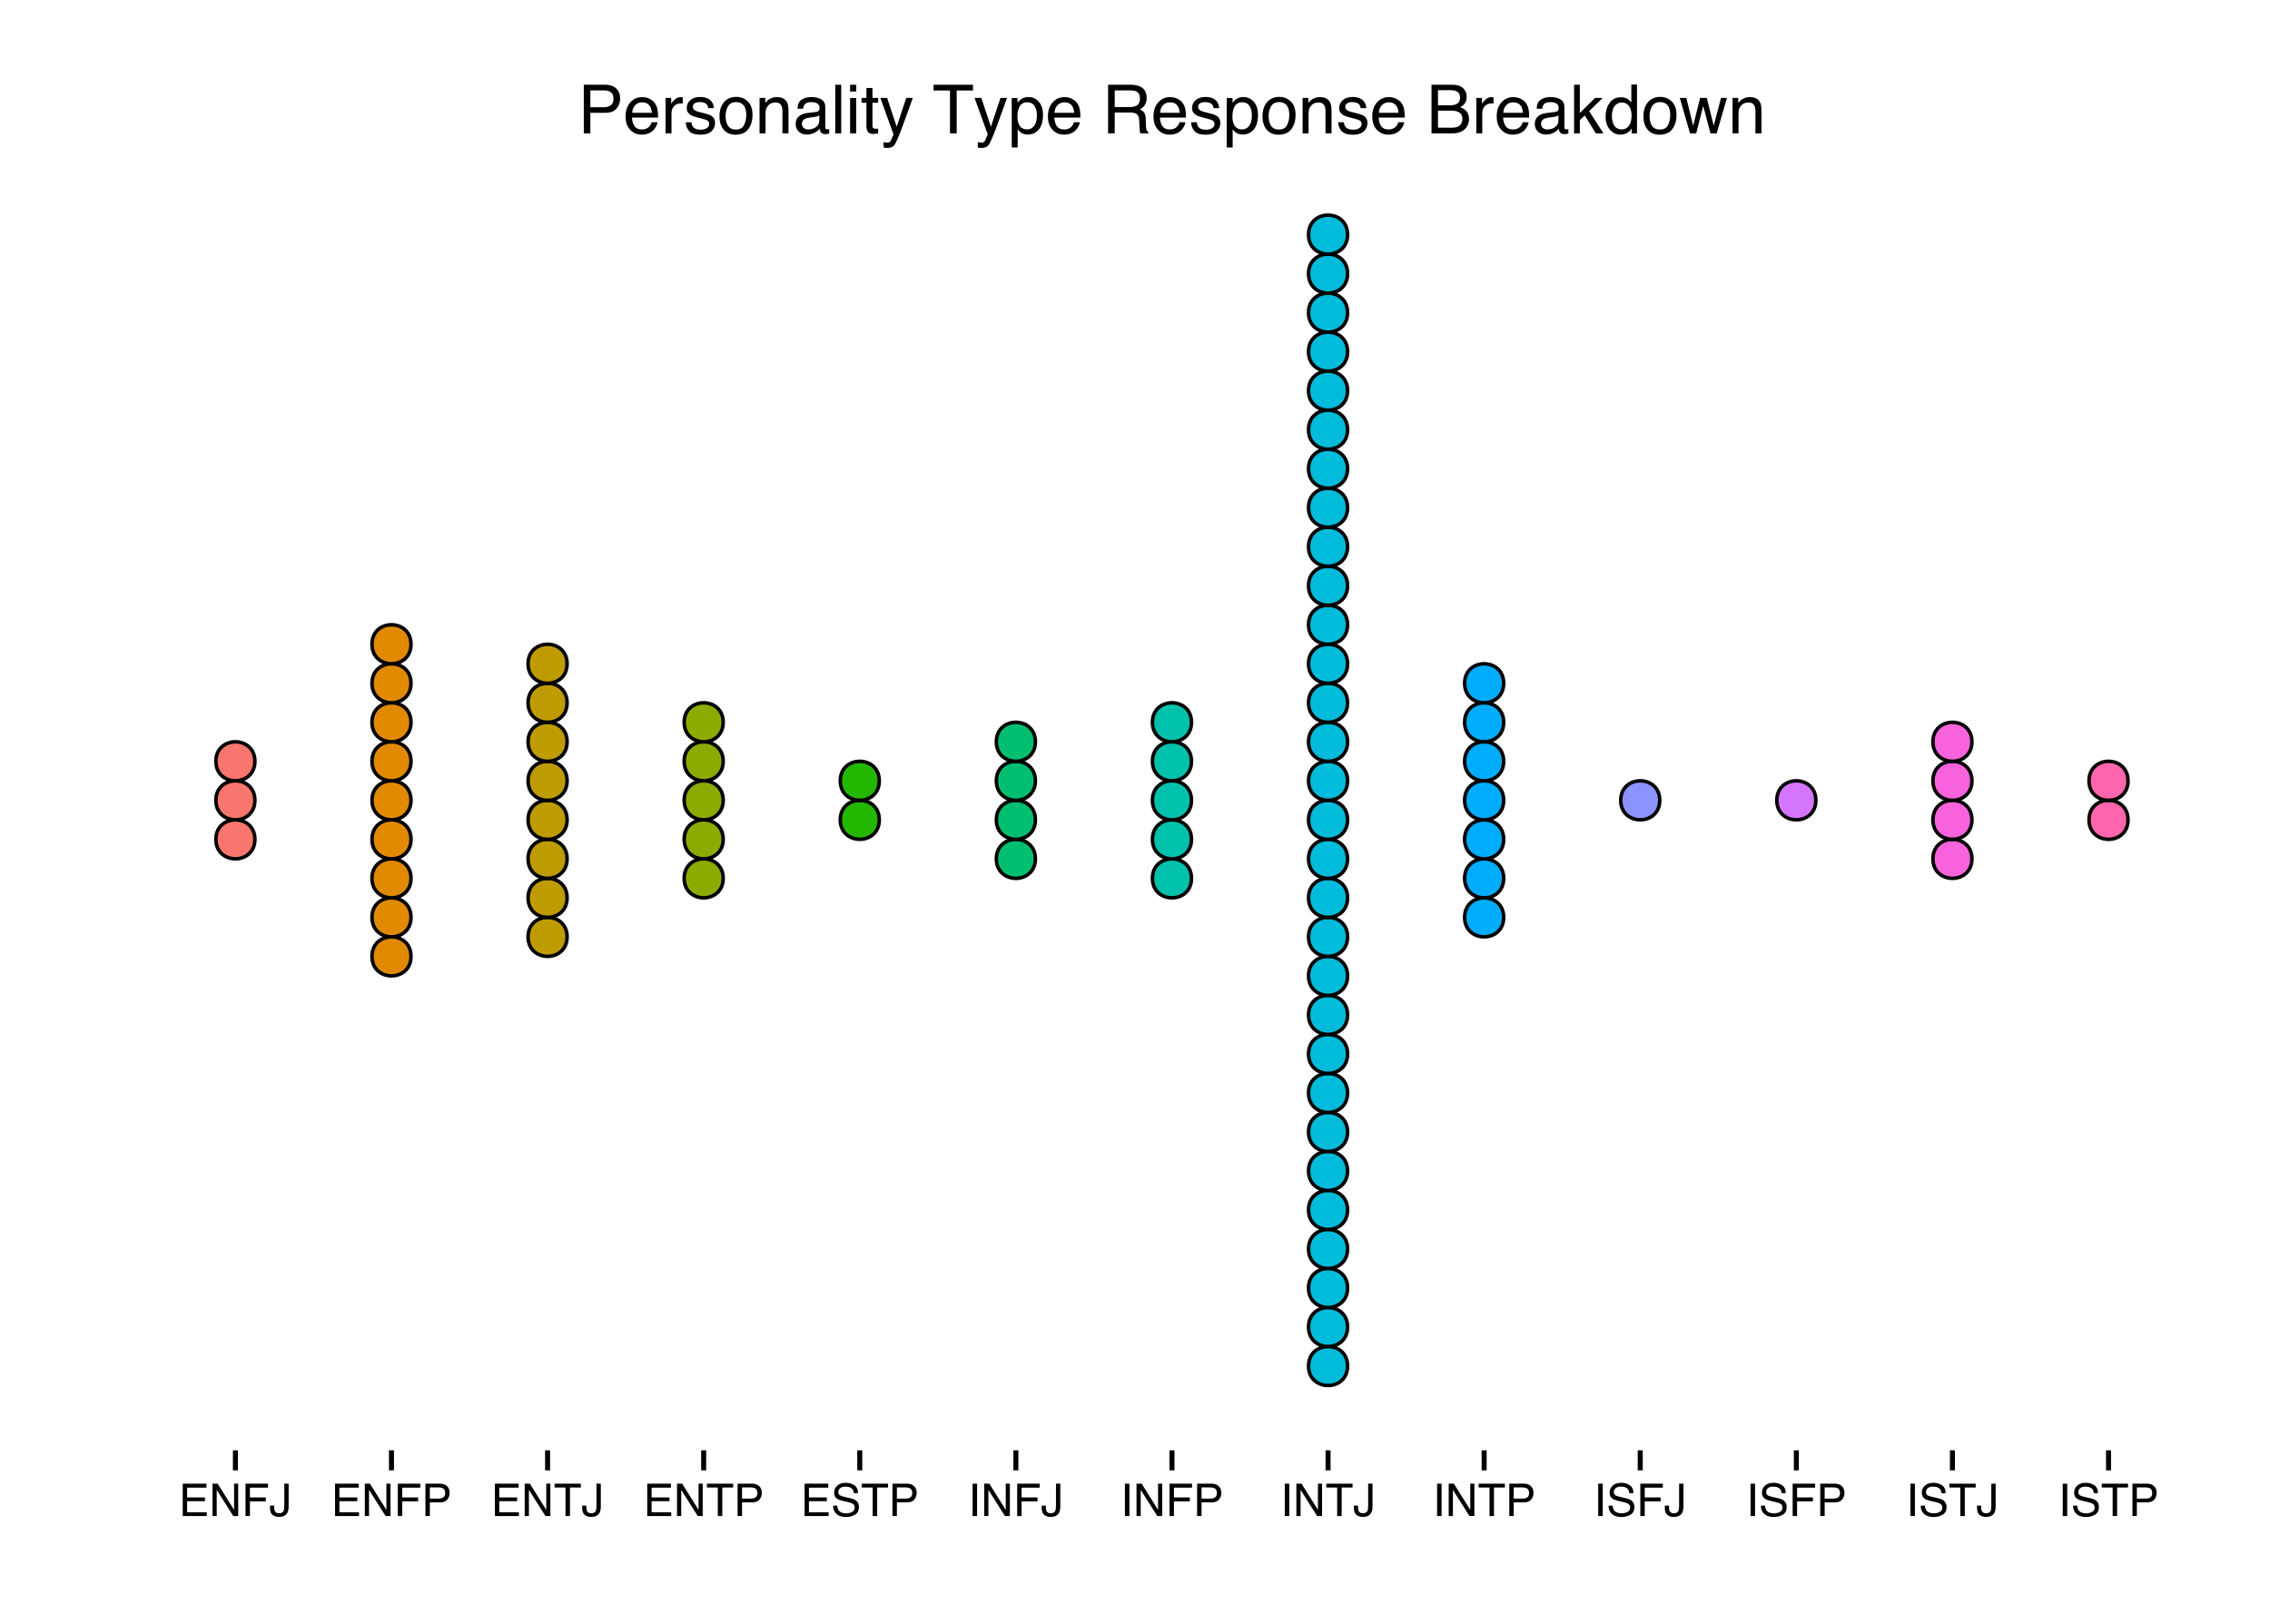 <?xml version="1.0" encoding="UTF-8"?>
<svg xmlns="http://www.w3.org/2000/svg" xmlns:xlink="http://www.w3.org/1999/xlink" width="482pt" height="345pt" viewBox="0 0 482 345" version="1.1">
<defs>
<g>
<symbol overflow="visible" id="glyph0-0">
<path style="stroke:none;" d="M 0.312 0 L 0.312 -6.875 L 5.766 -6.875 L 5.766 0 Z M 4.906 -0.859 L 4.906 -6.016 L 1.172 -6.016 L 1.172 -0.859 Z "/>
</symbol>
<symbol overflow="visible" id="glyph0-1">
<path style="stroke:none;" d="M 0.812 -6.875 L 5.844 -6.875 L 5.844 -6.031 L 1.734 -6.031 L 1.734 -3.953 L 5.531 -3.953 L 5.531 -3.156 L 1.734 -3.156 L 1.734 -0.812 L 5.906 -0.812 L 5.906 0 L 0.812 0 Z M 3.359 -6.875 Z "/>
</symbol>
<symbol overflow="visible" id="glyph0-2">
<path style="stroke:none;" d="M 0.734 -6.875 L 1.828 -6.875 L 5.312 -1.312 L 5.312 -6.875 L 6.188 -6.875 L 6.188 0 L 5.141 0 L 1.625 -5.562 L 1.625 0 L 0.734 0 Z M 3.406 -6.875 Z "/>
</symbol>
<symbol overflow="visible" id="glyph0-3">
<path style="stroke:none;" d="M 0.812 -6.875 L 5.594 -6.875 L 5.594 -6.031 L 1.75 -6.031 L 1.75 -3.953 L 5.125 -3.953 L 5.125 -3.125 L 1.75 -3.125 L 1.75 0 L 0.812 0 Z "/>
</symbol>
<symbol overflow="visible" id="glyph0-4">
<path style="stroke:none;" d="M 4.109 -2.047 C 4.109 -1.473 4.02 -1.023 3.844 -0.703 C 3.531 -0.109 2.926 0.188 2.031 0.188 C 1.52 0.188 1.078 0.047 0.703 -0.234 C 0.336 -0.516 0.156 -1.016 0.156 -1.734 L 0.156 -2.219 L 1.047 -2.219 L 1.047 -1.734 C 1.047 -1.359 1.129 -1.07 1.297 -0.875 C 1.461 -0.688 1.723 -0.594 2.078 -0.594 C 2.566 -0.594 2.891 -0.766 3.047 -1.109 C 3.141 -1.316 3.188 -1.711 3.188 -2.297 L 3.188 -6.875 L 4.109 -6.875 Z "/>
</symbol>
<symbol overflow="visible" id="glyph0-5">
<path style="stroke:none;" d="M 0.812 -6.875 L 3.922 -6.875 C 4.523 -6.875 5.016 -6.703 5.391 -6.359 C 5.766 -6.016 5.953 -5.531 5.953 -4.906 C 5.953 -4.375 5.785 -3.906 5.453 -3.5 C 5.117 -3.102 4.609 -2.906 3.922 -2.906 L 1.75 -2.906 L 1.75 0 L 0.812 0 Z M 5.016 -4.906 C 5.016 -5.406 4.828 -5.75 4.453 -5.938 C 4.242 -6.031 3.961 -6.078 3.609 -6.078 L 1.75 -6.078 L 1.75 -3.703 L 3.609 -3.703 C 4.023 -3.703 4.363 -3.789 4.625 -3.969 C 4.883 -4.145 5.016 -4.457 5.016 -4.906 Z "/>
</symbol>
<symbol overflow="visible" id="glyph0-6">
<path style="stroke:none;" d="M 5.734 -6.875 L 5.734 -6.062 L 3.422 -6.062 L 3.422 0 L 2.469 0 L 2.469 -6.062 L 0.156 -6.062 L 0.156 -6.875 Z "/>
</symbol>
<symbol overflow="visible" id="glyph0-7">
<path style="stroke:none;" d="M 1.344 -2.219 C 1.363 -1.832 1.453 -1.516 1.609 -1.266 C 1.922 -0.805 2.469 -0.578 3.25 -0.578 C 3.602 -0.578 3.922 -0.629 4.203 -0.734 C 4.766 -0.93 5.047 -1.281 5.047 -1.781 C 5.047 -2.156 4.926 -2.422 4.688 -2.578 C 4.445 -2.734 4.078 -2.867 3.578 -2.984 L 2.641 -3.188 C 2.035 -3.332 1.602 -3.488 1.344 -3.656 C 0.906 -3.938 0.688 -4.363 0.688 -4.938 C 0.688 -5.551 0.898 -6.055 1.328 -6.453 C 1.766 -6.859 2.375 -7.062 3.156 -7.062 C 3.875 -7.062 4.484 -6.883 4.984 -6.531 C 5.492 -6.188 5.75 -5.629 5.75 -4.859 L 4.875 -4.859 C 4.82 -5.234 4.723 -5.516 4.578 -5.703 C 4.285 -6.066 3.801 -6.25 3.125 -6.25 C 2.57 -6.25 2.176 -6.133 1.938 -5.906 C 1.695 -5.676 1.578 -5.406 1.578 -5.094 C 1.578 -4.758 1.719 -4.516 2 -4.359 C 2.188 -4.254 2.602 -4.129 3.25 -3.984 L 4.219 -3.766 C 4.676 -3.66 5.035 -3.516 5.297 -3.328 C 5.734 -3.004 5.953 -2.535 5.953 -1.922 C 5.953 -1.16 5.672 -0.613 5.109 -0.281 C 4.555 0.039 3.914 0.203 3.188 0.203 C 2.332 0.203 1.66 -0.016 1.172 -0.453 C 0.691 -0.891 0.457 -1.477 0.469 -2.219 Z M 3.219 -7.062 Z "/>
</symbol>
<symbol overflow="visible" id="glyph0-8">
<path style="stroke:none;" d="M 0.938 -6.875 L 1.891 -6.875 L 1.891 0 L 0.938 0 Z "/>
</symbol>
<symbol overflow="visible" id="glyph1-0">
<path style="stroke:none;" d="M 0.469 0 L 0.469 -10.328 L 8.672 -10.328 L 8.672 0 Z M 7.375 -1.297 L 7.375 -9.047 L 1.766 -9.047 L 1.766 -1.297 Z "/>
</symbol>
<symbol overflow="visible" id="glyph1-1">
<path style="stroke:none;" d="M 1.234 -10.328 L 5.875 -10.328 C 6.801 -10.328 7.547 -10.066 8.109 -9.547 C 8.672 -9.035 8.953 -8.312 8.953 -7.375 C 8.953 -6.562 8.695 -5.859 8.188 -5.266 C 7.688 -4.672 6.914 -4.375 5.875 -4.375 L 2.625 -4.375 L 2.625 0 L 1.234 0 Z M 7.531 -7.359 C 7.531 -8.117 7.25 -8.633 6.688 -8.906 C 6.375 -9.051 5.953 -9.125 5.422 -9.125 L 2.625 -9.125 L 2.625 -5.547 L 5.422 -5.547 C 6.047 -5.547 6.551 -5.68 6.938 -5.953 C 7.332 -6.223 7.531 -6.691 7.531 -7.359 Z "/>
</symbol>
<symbol overflow="visible" id="glyph1-2">
<path style="stroke:none;" d="M 4.062 -7.703 C 4.602 -7.703 5.125 -7.578 5.625 -7.328 C 6.125 -7.078 6.504 -6.754 6.766 -6.359 C 7.016 -5.973 7.188 -5.523 7.281 -5.016 C 7.352 -4.672 7.391 -4.117 7.391 -3.359 L 1.859 -3.359 C 1.891 -2.598 2.07 -1.984 2.406 -1.516 C 2.738 -1.055 3.258 -0.828 3.969 -0.828 C 4.633 -0.828 5.164 -1.047 5.562 -1.484 C 5.781 -1.734 5.938 -2.023 6.031 -2.359 L 7.281 -2.359 C 7.25 -2.086 7.141 -1.781 6.953 -1.438 C 6.766 -1.094 6.555 -0.816 6.328 -0.609 C 5.941 -0.234 5.469 0.02 4.906 0.156 C 4.602 0.227 4.258 0.266 3.875 0.266 C 2.938 0.266 2.141 -0.07 1.484 -0.75 C 0.828 -1.438 0.5 -2.395 0.5 -3.625 C 0.5 -4.832 0.828 -5.812 1.484 -6.562 C 2.141 -7.32 3 -7.703 4.062 -7.703 Z M 6.078 -4.375 C 6.023 -4.914 5.906 -5.352 5.719 -5.688 C 5.375 -6.289 4.797 -6.594 3.984 -6.594 C 3.398 -6.594 2.91 -6.383 2.516 -5.969 C 2.129 -5.551 1.926 -5.02 1.906 -4.375 Z M 3.953 -7.719 Z "/>
</symbol>
<symbol overflow="visible" id="glyph1-3">
<path style="stroke:none;" d="M 0.969 -7.531 L 2.172 -7.531 L 2.172 -6.234 C 2.266 -6.484 2.504 -6.789 2.891 -7.156 C 3.273 -7.52 3.719 -7.703 4.219 -7.703 C 4.238 -7.703 4.273 -7.695 4.328 -7.688 C 4.391 -7.688 4.488 -7.68 4.625 -7.672 L 4.625 -6.328 C 4.551 -6.348 4.484 -6.359 4.422 -6.359 C 4.359 -6.359 4.289 -6.359 4.219 -6.359 C 3.57 -6.359 3.078 -6.156 2.734 -5.75 C 2.398 -5.344 2.234 -4.867 2.234 -4.328 L 2.234 0 L 0.969 0 Z "/>
</symbol>
<symbol overflow="visible" id="glyph1-4">
<path style="stroke:none;" d="M 1.688 -2.359 C 1.719 -1.941 1.82 -1.617 2 -1.391 C 2.312 -0.984 2.863 -0.781 3.656 -0.781 C 4.125 -0.781 4.535 -0.879 4.891 -1.078 C 5.254 -1.285 5.438 -1.602 5.438 -2.031 C 5.438 -2.352 5.289 -2.598 5 -2.766 C 4.82 -2.867 4.461 -2.988 3.922 -3.125 L 2.906 -3.391 C 2.27 -3.547 1.797 -3.723 1.484 -3.922 C 0.941 -4.266 0.672 -4.738 0.672 -5.344 C 0.672 -6.051 0.926 -6.625 1.438 -7.062 C 1.957 -7.508 2.648 -7.734 3.516 -7.734 C 4.648 -7.734 5.469 -7.398 5.969 -6.734 C 6.281 -6.305 6.43 -5.848 6.422 -5.359 L 5.234 -5.359 C 5.211 -5.648 5.113 -5.91 4.938 -6.141 C 4.645 -6.473 4.141 -6.641 3.422 -6.641 C 2.941 -6.641 2.578 -6.547 2.328 -6.359 C 2.086 -6.18 1.969 -5.945 1.969 -5.656 C 1.969 -5.32 2.129 -5.055 2.453 -4.859 C 2.641 -4.742 2.914 -4.641 3.281 -4.547 L 4.109 -4.344 C 5.023 -4.125 5.633 -3.91 5.938 -3.703 C 6.438 -3.379 6.688 -2.875 6.688 -2.188 C 6.688 -1.508 6.43 -0.926 5.922 -0.438 C 5.41 0.039 4.633 0.281 3.594 0.281 C 2.469 0.281 1.672 0.031 1.203 -0.469 C 0.742 -0.977 0.5 -1.609 0.469 -2.359 Z M 3.547 -7.719 Z "/>
</symbol>
<symbol overflow="visible" id="glyph1-5">
<path style="stroke:none;" d="M 3.922 -0.812 C 4.754 -0.812 5.328 -1.129 5.641 -1.766 C 5.953 -2.398 6.109 -3.109 6.109 -3.891 C 6.109 -4.586 6 -5.16 5.781 -5.609 C 5.414 -6.297 4.801 -6.641 3.938 -6.641 C 3.156 -6.641 2.586 -6.344 2.234 -5.75 C 1.891 -5.164 1.719 -4.457 1.719 -3.625 C 1.719 -2.82 1.891 -2.148 2.234 -1.609 C 2.586 -1.078 3.148 -0.812 3.922 -0.812 Z M 3.969 -7.75 C 4.938 -7.75 5.754 -7.426 6.422 -6.781 C 7.098 -6.133 7.438 -5.18 7.438 -3.922 C 7.438 -2.711 7.141 -1.707 6.547 -0.906 C 5.953 -0.113 5.035 0.281 3.797 0.281 C 2.766 0.281 1.941 -0.066 1.328 -0.766 C 0.723 -1.473 0.422 -2.422 0.422 -3.609 C 0.422 -4.867 0.738 -5.875 1.375 -6.625 C 2.02 -7.375 2.883 -7.75 3.969 -7.75 Z M 3.922 -7.719 Z "/>
</symbol>
<symbol overflow="visible" id="glyph1-6">
<path style="stroke:none;" d="M 0.922 -7.531 L 2.125 -7.531 L 2.125 -6.469 C 2.488 -6.906 2.867 -7.219 3.266 -7.406 C 3.66 -7.602 4.102 -7.703 4.594 -7.703 C 5.664 -7.703 6.391 -7.328 6.766 -6.578 C 6.961 -6.172 7.062 -5.586 7.062 -4.828 L 7.062 0 L 5.781 0 L 5.781 -4.75 C 5.781 -5.207 5.711 -5.578 5.578 -5.859 C 5.348 -6.328 4.941 -6.562 4.359 -6.562 C 4.055 -6.562 3.805 -6.531 3.609 -6.469 C 3.266 -6.363 2.961 -6.16 2.703 -5.859 C 2.492 -5.609 2.352 -5.348 2.281 -5.078 C 2.219 -4.816 2.188 -4.441 2.188 -3.953 L 2.188 0 L 0.922 0 Z M 3.906 -7.719 Z "/>
</symbol>
<symbol overflow="visible" id="glyph1-7">
<path style="stroke:none;" d="M 1.906 -2 C 1.906 -1.633 2.035 -1.348 2.297 -1.141 C 2.566 -0.93 2.883 -0.828 3.25 -0.828 C 3.695 -0.828 4.129 -0.926 4.547 -1.125 C 5.242 -1.469 5.594 -2.031 5.594 -2.812 L 5.594 -3.828 C 5.438 -3.734 5.238 -3.648 5 -3.578 C 4.758 -3.516 4.52 -3.473 4.281 -3.453 L 3.516 -3.344 C 3.055 -3.281 2.711 -3.188 2.484 -3.062 C 2.098 -2.844 1.906 -2.488 1.906 -2 Z M 4.969 -4.562 C 5.258 -4.602 5.453 -4.727 5.547 -4.938 C 5.609 -5.039 5.641 -5.203 5.641 -5.422 C 5.641 -5.848 5.484 -6.156 5.172 -6.344 C 4.867 -6.539 4.43 -6.641 3.859 -6.641 C 3.191 -6.641 2.723 -6.461 2.453 -6.109 C 2.297 -5.91 2.191 -5.617 2.141 -5.234 L 0.969 -5.234 C 0.988 -6.16 1.285 -6.805 1.859 -7.172 C 2.441 -7.535 3.117 -7.719 3.891 -7.719 C 4.773 -7.719 5.492 -7.547 6.047 -7.203 C 6.586 -6.867 6.859 -6.348 6.859 -5.641 L 6.859 -1.297 C 6.859 -1.16 6.883 -1.051 6.938 -0.969 C 7 -0.895 7.113 -0.859 7.281 -0.859 C 7.344 -0.859 7.406 -0.859 7.469 -0.859 C 7.539 -0.867 7.617 -0.883 7.703 -0.906 L 7.703 0.031 C 7.504 0.094 7.352 0.129 7.25 0.141 C 7.145 0.148 7.004 0.156 6.828 0.156 C 6.391 0.156 6.07 0.004 5.875 -0.297 C 5.77 -0.461 5.695 -0.695 5.656 -1 C 5.406 -0.664 5.035 -0.375 4.547 -0.125 C 4.066 0.125 3.535 0.25 2.953 0.25 C 2.254 0.25 1.68 0.039 1.234 -0.375 C 0.797 -0.801 0.578 -1.336 0.578 -1.984 C 0.578 -2.68 0.797 -3.219 1.234 -3.594 C 1.672 -3.977 2.242 -4.219 2.953 -4.312 Z M 3.922 -7.719 Z "/>
</symbol>
<symbol overflow="visible" id="glyph1-8">
<path style="stroke:none;" d="M 0.969 -10.328 L 2.234 -10.328 L 2.234 0 L 0.969 0 Z "/>
</symbol>
<symbol overflow="visible" id="glyph1-9">
<path style="stroke:none;" d="M 0.922 -7.5 L 2.219 -7.5 L 2.219 0 L 0.922 0 Z M 0.922 -10.328 L 2.219 -10.328 L 2.219 -8.891 L 0.922 -8.891 Z "/>
</symbol>
<symbol overflow="visible" id="glyph1-10">
<path style="stroke:none;" d="M 1.188 -9.641 L 2.469 -9.641 L 2.469 -7.531 L 3.672 -7.531 L 3.672 -6.5 L 2.469 -6.5 L 2.469 -1.578 C 2.469 -1.316 2.555 -1.145 2.734 -1.062 C 2.828 -1.008 2.988 -0.984 3.219 -0.984 C 3.281 -0.984 3.348 -0.984 3.422 -0.984 C 3.492 -0.984 3.578 -0.988 3.672 -1 L 3.672 0 C 3.523 0.039 3.367 0.07 3.203 0.094 C 3.047 0.113 2.879 0.125 2.703 0.125 C 2.109 0.125 1.707 -0.023 1.5 -0.328 C 1.289 -0.629 1.188 -1.023 1.188 -1.516 L 1.188 -6.5 L 0.156 -6.5 L 0.156 -7.531 L 1.188 -7.531 Z "/>
</symbol>
<symbol overflow="visible" id="glyph1-11">
<path style="stroke:none;" d="M 5.641 -7.531 L 7.031 -7.531 C 6.852 -7.051 6.457 -5.953 5.844 -4.234 C 5.383 -2.93 5 -1.875 4.688 -1.062 C 3.957 0.863 3.441 2.035 3.141 2.453 C 2.836 2.879 2.32 3.094 1.594 3.094 C 1.414 3.094 1.281 3.082 1.188 3.062 C 1.094 3.051 0.973 3.023 0.828 2.984 L 0.828 1.844 C 1.047 1.895 1.203 1.926 1.297 1.938 C 1.398 1.957 1.488 1.969 1.562 1.969 C 1.801 1.969 1.973 1.926 2.078 1.844 C 2.191 1.77 2.285 1.676 2.359 1.562 C 2.391 1.531 2.473 1.336 2.609 0.984 C 2.754 0.641 2.863 0.383 2.938 0.219 L 0.141 -7.531 L 1.578 -7.531 L 3.609 -1.406 Z M 3.594 -7.719 Z "/>
</symbol>
<symbol overflow="visible" id="glyph1-12">
<path style="stroke:none;" d=""/>
</symbol>
<symbol overflow="visible" id="glyph1-13">
<path style="stroke:none;" d="M 8.609 -10.328 L 8.609 -9.109 L 5.141 -9.109 L 5.141 0 L 3.719 0 L 3.719 -9.109 L 0.234 -9.109 L 0.234 -10.328 Z "/>
</symbol>
<symbol overflow="visible" id="glyph1-14">
<path style="stroke:none;" d="M 4.109 -0.844 C 4.703 -0.844 5.191 -1.086 5.578 -1.578 C 5.973 -2.078 6.172 -2.82 6.172 -3.812 C 6.172 -4.414 6.082 -4.93 5.906 -5.359 C 5.582 -6.191 4.984 -6.609 4.109 -6.609 C 3.234 -6.609 2.633 -6.172 2.312 -5.297 C 2.133 -4.828 2.047 -4.227 2.047 -3.5 C 2.047 -2.914 2.133 -2.422 2.312 -2.016 C 2.633 -1.234 3.234 -0.844 4.109 -0.844 Z M 0.828 -7.5 L 2.062 -7.5 L 2.062 -6.5 C 2.312 -6.844 2.586 -7.109 2.891 -7.297 C 3.316 -7.578 3.816 -7.719 4.391 -7.719 C 5.242 -7.719 5.969 -7.391 6.562 -6.734 C 7.164 -6.078 7.469 -5.145 7.469 -3.938 C 7.469 -2.289 7.035 -1.117 6.172 -0.422 C 5.629 0.023 5 0.25 4.281 0.25 C 3.707 0.25 3.227 0.125 2.844 -0.125 C 2.625 -0.258 2.375 -0.5 2.094 -0.844 L 2.094 3 L 0.828 3 Z "/>
</symbol>
<symbol overflow="visible" id="glyph1-15">
<path style="stroke:none;" d="M 5.906 -5.594 C 6.562 -5.594 7.078 -5.723 7.453 -5.984 C 7.836 -6.254 8.031 -6.734 8.031 -7.422 C 8.031 -8.148 7.766 -8.648 7.234 -8.922 C 6.941 -9.055 6.555 -9.125 6.078 -9.125 L 2.672 -9.125 L 2.672 -5.594 Z M 1.266 -10.328 L 6.047 -10.328 C 6.836 -10.328 7.488 -10.211 8 -9.984 C 8.969 -9.547 9.453 -8.734 9.453 -7.547 C 9.453 -6.93 9.32 -6.426 9.062 -6.031 C 8.812 -5.633 8.457 -5.316 8 -5.078 C 8.406 -4.91 8.707 -4.691 8.906 -4.422 C 9.113 -4.16 9.227 -3.727 9.25 -3.125 L 9.297 -1.75 C 9.316 -1.352 9.348 -1.055 9.391 -0.859 C 9.484 -0.535 9.633 -0.328 9.844 -0.234 L 9.844 0 L 8.125 0 C 8.082 -0.094 8.047 -0.207 8.016 -0.344 C 7.992 -0.488 7.973 -0.758 7.953 -1.156 L 7.859 -2.891 C 7.828 -3.555 7.578 -4.004 7.109 -4.234 C 6.836 -4.367 6.422 -4.438 5.859 -4.438 L 2.672 -4.438 L 2.672 0 L 1.266 0 Z "/>
</symbol>
<symbol overflow="visible" id="glyph1-16">
<path style="stroke:none;" d="M 4.984 -5.969 C 5.566 -5.969 6.023 -6.051 6.359 -6.219 C 6.867 -6.469 7.125 -6.93 7.125 -7.609 C 7.125 -8.273 6.852 -8.727 6.312 -8.969 C 6 -9.102 5.539 -9.172 4.938 -9.172 L 2.438 -9.172 L 2.438 -5.969 Z M 5.453 -1.203 C 6.305 -1.203 6.914 -1.445 7.281 -1.938 C 7.508 -2.25 7.625 -2.629 7.625 -3.078 C 7.625 -3.828 7.289 -4.336 6.625 -4.609 C 6.27 -4.754 5.801 -4.828 5.219 -4.828 L 2.438 -4.828 L 2.438 -1.203 Z M 1.062 -10.328 L 5.5 -10.328 C 6.707 -10.328 7.566 -9.969 8.078 -9.25 C 8.379 -8.82 8.531 -8.328 8.531 -7.766 C 8.531 -7.117 8.348 -6.586 7.984 -6.172 C 7.785 -5.953 7.504 -5.75 7.141 -5.562 C 7.672 -5.363 8.066 -5.133 8.328 -4.875 C 8.797 -4.426 9.031 -3.805 9.031 -3.016 C 9.031 -2.348 8.82 -1.742 8.406 -1.203 C 7.781 -0.398 6.789 0 5.438 0 L 1.062 0 Z "/>
</symbol>
<symbol overflow="visible" id="glyph1-17">
<path style="stroke:none;" d="M 0.906 -10.328 L 2.125 -10.328 L 2.125 -4.328 L 5.359 -7.531 L 6.984 -7.531 L 4.094 -4.719 L 7.141 0 L 5.531 0 L 3.172 -3.797 L 2.125 -2.828 L 2.125 0 L 0.906 0 Z "/>
</symbol>
<symbol overflow="visible" id="glyph1-18">
<path style="stroke:none;" d="M 1.734 -3.672 C 1.734 -2.867 1.898 -2.195 2.234 -1.656 C 2.578 -1.113 3.129 -0.844 3.891 -0.844 C 4.473 -0.844 4.953 -1.094 5.328 -1.594 C 5.711 -2.094 5.906 -2.816 5.906 -3.766 C 5.906 -4.711 5.707 -5.414 5.312 -5.875 C 4.926 -6.332 4.445 -6.562 3.875 -6.562 C 3.238 -6.562 2.723 -6.316 2.328 -5.828 C 1.93 -5.336 1.734 -4.617 1.734 -3.672 Z M 3.641 -7.672 C 4.211 -7.672 4.691 -7.547 5.078 -7.297 C 5.305 -7.16 5.566 -6.914 5.859 -6.562 L 5.859 -10.375 L 7.062 -10.375 L 7.062 0 L 5.938 0 L 5.938 -1.047 C 5.633 -0.586 5.281 -0.254 4.875 -0.047 C 4.477 0.16 4.02 0.266 3.5 0.266 C 2.656 0.266 1.926 -0.082 1.312 -0.781 C 0.695 -1.488 0.391 -2.43 0.391 -3.609 C 0.391 -4.703 0.672 -5.648 1.234 -6.453 C 1.797 -7.266 2.598 -7.672 3.641 -7.672 Z "/>
</symbol>
<symbol overflow="visible" id="glyph1-19">
<path style="stroke:none;" d="M 1.516 -7.531 L 2.969 -1.594 L 4.438 -7.531 L 5.859 -7.531 L 7.328 -1.625 L 8.875 -7.531 L 10.141 -7.531 L 7.953 0 L 6.641 0 L 5.094 -5.828 L 3.609 0 L 2.297 0 L 0.125 -7.531 Z "/>
</symbol>
</g>
</defs>
<g id="surface6">
<rect x="0" y="0" width="482" height="345" style="fill:rgb(100%,100%,100%);fill-opacity:1;stroke:none;"/>
<path style="fill-rule:nonzero;fill:rgb(97.255%,46.275%,42.745%);fill-opacity:1;stroke-width:0.75;stroke-linecap:round;stroke-linejoin:round;stroke:rgb(0%,0%,0%);stroke-opacity:1;stroke-miterlimit:10;" d="M 54.125 178.266 C 54.125 183.789 45.84 183.789 45.84 178.266 C 45.84 172.742 54.125 172.742 54.125 178.266 "/>
<path style="fill-rule:nonzero;fill:rgb(97.255%,46.275%,42.745%);fill-opacity:1;stroke-width:0.75;stroke-linecap:round;stroke-linejoin:round;stroke:rgb(0%,0%,0%);stroke-opacity:1;stroke-miterlimit:10;" d="M 54.125 169.98 C 54.125 175.504 45.84 175.504 45.84 169.98 C 45.84 164.453 54.125 164.453 54.125 169.98 "/>
<path style="fill-rule:nonzero;fill:rgb(97.255%,46.275%,42.745%);fill-opacity:1;stroke-width:0.75;stroke-linecap:round;stroke-linejoin:round;stroke:rgb(0%,0%,0%);stroke-opacity:1;stroke-miterlimit:10;" d="M 54.125 161.691 C 54.125 167.215 45.84 167.215 45.84 161.691 C 45.84 156.168 54.125 156.168 54.125 161.691 "/>
<path style="fill-rule:nonzero;fill:rgb(88.235%,54.118%,0%);fill-opacity:1;stroke-width:0.75;stroke-linecap:round;stroke-linejoin:round;stroke:rgb(0%,0%,0%);stroke-opacity:1;stroke-miterlimit:10;" d="M 87.27 203.121 C 87.27 208.648 78.984 208.648 78.984 203.121 C 78.984 197.598 87.27 197.598 87.27 203.121 "/>
<path style="fill-rule:nonzero;fill:rgb(88.235%,54.118%,0%);fill-opacity:1;stroke-width:0.75;stroke-linecap:round;stroke-linejoin:round;stroke:rgb(0%,0%,0%);stroke-opacity:1;stroke-miterlimit:10;" d="M 87.27 194.836 C 87.27 200.359 78.984 200.359 78.984 194.836 C 78.984 189.312 87.27 189.312 87.27 194.836 "/>
<path style="fill-rule:nonzero;fill:rgb(88.235%,54.118%,0%);fill-opacity:1;stroke-width:0.75;stroke-linecap:round;stroke-linejoin:round;stroke:rgb(0%,0%,0%);stroke-opacity:1;stroke-miterlimit:10;" d="M 87.27 186.551 C 87.27 192.074 78.984 192.074 78.984 186.551 C 78.984 181.027 87.27 181.027 87.27 186.551 "/>
<path style="fill-rule:nonzero;fill:rgb(88.235%,54.118%,0%);fill-opacity:1;stroke-width:0.75;stroke-linecap:round;stroke-linejoin:round;stroke:rgb(0%,0%,0%);stroke-opacity:1;stroke-miterlimit:10;" d="M 87.27 178.266 C 87.27 183.789 78.984 183.789 78.984 178.266 C 78.984 172.742 87.27 172.742 87.27 178.266 "/>
<path style="fill-rule:nonzero;fill:rgb(88.235%,54.118%,0%);fill-opacity:1;stroke-width:0.75;stroke-linecap:round;stroke-linejoin:round;stroke:rgb(0%,0%,0%);stroke-opacity:1;stroke-miterlimit:10;" d="M 87.27 169.98 C 87.27 175.504 78.984 175.504 78.984 169.98 C 78.984 164.453 87.27 164.453 87.27 169.98 "/>
<path style="fill-rule:nonzero;fill:rgb(88.235%,54.118%,0%);fill-opacity:1;stroke-width:0.75;stroke-linecap:round;stroke-linejoin:round;stroke:rgb(0%,0%,0%);stroke-opacity:1;stroke-miterlimit:10;" d="M 87.27 161.691 C 87.27 167.215 78.984 167.215 78.984 161.691 C 78.984 156.168 87.27 156.168 87.27 161.691 "/>
<path style="fill-rule:nonzero;fill:rgb(88.235%,54.118%,0%);fill-opacity:1;stroke-width:0.75;stroke-linecap:round;stroke-linejoin:round;stroke:rgb(0%,0%,0%);stroke-opacity:1;stroke-miterlimit:10;" d="M 87.27 153.406 C 87.27 158.93 78.984 158.93 78.984 153.406 C 78.984 147.883 87.27 147.883 87.27 153.406 "/>
<path style="fill-rule:nonzero;fill:rgb(88.235%,54.118%,0%);fill-opacity:1;stroke-width:0.75;stroke-linecap:round;stroke-linejoin:round;stroke:rgb(0%,0%,0%);stroke-opacity:1;stroke-miterlimit:10;" d="M 87.27 145.121 C 87.27 150.645 78.984 150.645 78.984 145.121 C 78.984 139.598 87.27 139.598 87.27 145.121 "/>
<path style="fill-rule:nonzero;fill:rgb(88.235%,54.118%,0%);fill-opacity:1;stroke-width:0.75;stroke-linecap:round;stroke-linejoin:round;stroke:rgb(0%,0%,0%);stroke-opacity:1;stroke-miterlimit:10;" d="M 87.27 136.836 C 87.27 142.359 78.984 142.359 78.984 136.836 C 78.984 131.309 87.27 131.309 87.27 136.836 "/>
<path style="fill-rule:nonzero;fill:rgb(74.51%,61.176%,0%);fill-opacity:1;stroke-width:0.75;stroke-linecap:round;stroke-linejoin:round;stroke:rgb(0%,0%,0%);stroke-opacity:1;stroke-miterlimit:10;" d="M 120.414 198.98 C 120.414 204.504 112.129 204.504 112.129 198.98 C 112.129 193.457 120.414 193.457 120.414 198.98 "/>
<path style="fill-rule:nonzero;fill:rgb(74.51%,61.176%,0%);fill-opacity:1;stroke-width:0.75;stroke-linecap:round;stroke-linejoin:round;stroke:rgb(0%,0%,0%);stroke-opacity:1;stroke-miterlimit:10;" d="M 120.414 190.695 C 120.414 196.219 112.129 196.219 112.129 190.695 C 112.129 185.168 120.414 185.168 120.414 190.695 "/>
<path style="fill-rule:nonzero;fill:rgb(74.51%,61.176%,0%);fill-opacity:1;stroke-width:0.75;stroke-linecap:round;stroke-linejoin:round;stroke:rgb(0%,0%,0%);stroke-opacity:1;stroke-miterlimit:10;" d="M 120.414 182.406 C 120.414 187.934 112.129 187.934 112.129 182.406 C 112.129 176.883 120.414 176.883 120.414 182.406 "/>
<path style="fill-rule:nonzero;fill:rgb(74.51%,61.176%,0%);fill-opacity:1;stroke-width:0.75;stroke-linecap:round;stroke-linejoin:round;stroke:rgb(0%,0%,0%);stroke-opacity:1;stroke-miterlimit:10;" d="M 120.414 174.121 C 120.414 179.645 112.129 179.645 112.129 174.121 C 112.129 168.598 120.414 168.598 120.414 174.121 "/>
<path style="fill-rule:nonzero;fill:rgb(74.51%,61.176%,0%);fill-opacity:1;stroke-width:0.75;stroke-linecap:round;stroke-linejoin:round;stroke:rgb(0%,0%,0%);stroke-opacity:1;stroke-miterlimit:10;" d="M 120.414 165.836 C 120.414 171.359 112.129 171.359 112.129 165.836 C 112.129 160.312 120.414 160.312 120.414 165.836 "/>
<path style="fill-rule:nonzero;fill:rgb(74.51%,61.176%,0%);fill-opacity:1;stroke-width:0.75;stroke-linecap:round;stroke-linejoin:round;stroke:rgb(0%,0%,0%);stroke-opacity:1;stroke-miterlimit:10;" d="M 120.414 157.551 C 120.414 163.074 112.129 163.074 112.129 157.551 C 112.129 152.027 120.414 152.027 120.414 157.551 "/>
<path style="fill-rule:nonzero;fill:rgb(74.51%,61.176%,0%);fill-opacity:1;stroke-width:0.75;stroke-linecap:round;stroke-linejoin:round;stroke:rgb(0%,0%,0%);stroke-opacity:1;stroke-miterlimit:10;" d="M 120.414 149.262 C 120.414 154.789 112.129 154.789 112.129 149.262 C 112.129 143.738 120.414 143.738 120.414 149.262 "/>
<path style="fill-rule:nonzero;fill:rgb(74.51%,61.176%,0%);fill-opacity:1;stroke-width:0.75;stroke-linecap:round;stroke-linejoin:round;stroke:rgb(0%,0%,0%);stroke-opacity:1;stroke-miterlimit:10;" d="M 120.414 140.977 C 120.414 146.5 112.129 146.5 112.129 140.977 C 112.129 135.453 120.414 135.453 120.414 140.977 "/>
<path style="fill-rule:nonzero;fill:rgb(54.902%,67.059%,0%);fill-opacity:1;stroke-width:0.75;stroke-linecap:round;stroke-linejoin:round;stroke:rgb(0%,0%,0%);stroke-opacity:1;stroke-miterlimit:10;" d="M 153.559 186.551 C 153.559 192.074 145.273 192.074 145.273 186.551 C 145.273 181.027 153.559 181.027 153.559 186.551 "/>
<path style="fill-rule:nonzero;fill:rgb(54.902%,67.059%,0%);fill-opacity:1;stroke-width:0.75;stroke-linecap:round;stroke-linejoin:round;stroke:rgb(0%,0%,0%);stroke-opacity:1;stroke-miterlimit:10;" d="M 153.559 178.266 C 153.559 183.789 145.273 183.789 145.273 178.266 C 145.273 172.742 153.559 172.742 153.559 178.266 "/>
<path style="fill-rule:nonzero;fill:rgb(54.902%,67.059%,0%);fill-opacity:1;stroke-width:0.75;stroke-linecap:round;stroke-linejoin:round;stroke:rgb(0%,0%,0%);stroke-opacity:1;stroke-miterlimit:10;" d="M 153.559 169.98 C 153.559 175.504 145.273 175.504 145.273 169.98 C 145.273 164.453 153.559 164.453 153.559 169.98 "/>
<path style="fill-rule:nonzero;fill:rgb(54.902%,67.059%,0%);fill-opacity:1;stroke-width:0.75;stroke-linecap:round;stroke-linejoin:round;stroke:rgb(0%,0%,0%);stroke-opacity:1;stroke-miterlimit:10;" d="M 153.559 161.691 C 153.559 167.215 145.273 167.215 145.273 161.691 C 145.273 156.168 153.559 156.168 153.559 161.691 "/>
<path style="fill-rule:nonzero;fill:rgb(54.902%,67.059%,0%);fill-opacity:1;stroke-width:0.75;stroke-linecap:round;stroke-linejoin:round;stroke:rgb(0%,0%,0%);stroke-opacity:1;stroke-miterlimit:10;" d="M 153.559 153.406 C 153.559 158.93 145.273 158.93 145.273 153.406 C 145.273 147.883 153.559 147.883 153.559 153.406 "/>
<path style="fill-rule:nonzero;fill:rgb(14.118%,71.765%,0%);fill-opacity:1;stroke-width:0.75;stroke-linecap:round;stroke-linejoin:round;stroke:rgb(0%,0%,0%);stroke-opacity:1;stroke-miterlimit:10;" d="M 186.703 174.121 C 186.703 179.645 178.418 179.645 178.418 174.121 C 178.418 168.598 186.703 168.598 186.703 174.121 "/>
<path style="fill-rule:nonzero;fill:rgb(14.118%,71.765%,0%);fill-opacity:1;stroke-width:0.75;stroke-linecap:round;stroke-linejoin:round;stroke:rgb(0%,0%,0%);stroke-opacity:1;stroke-miterlimit:10;" d="M 186.703 165.836 C 186.703 171.359 178.418 171.359 178.418 165.836 C 178.418 160.312 186.703 160.312 186.703 165.836 "/>
<path style="fill-rule:nonzero;fill:rgb(0%,74.51%,43.922%);fill-opacity:1;stroke-width:0.75;stroke-linecap:round;stroke-linejoin:round;stroke:rgb(0%,0%,0%);stroke-opacity:1;stroke-miterlimit:10;" d="M 219.848 182.406 C 219.848 187.934 211.562 187.934 211.562 182.406 C 211.562 176.883 219.848 176.883 219.848 182.406 "/>
<path style="fill-rule:nonzero;fill:rgb(0%,74.51%,43.922%);fill-opacity:1;stroke-width:0.75;stroke-linecap:round;stroke-linejoin:round;stroke:rgb(0%,0%,0%);stroke-opacity:1;stroke-miterlimit:10;" d="M 219.848 174.121 C 219.848 179.645 211.562 179.645 211.562 174.121 C 211.562 168.598 219.848 168.598 219.848 174.121 "/>
<path style="fill-rule:nonzero;fill:rgb(0%,74.51%,43.922%);fill-opacity:1;stroke-width:0.75;stroke-linecap:round;stroke-linejoin:round;stroke:rgb(0%,0%,0%);stroke-opacity:1;stroke-miterlimit:10;" d="M 219.848 165.836 C 219.848 171.359 211.562 171.359 211.562 165.836 C 211.562 160.312 219.848 160.312 219.848 165.836 "/>
<path style="fill-rule:nonzero;fill:rgb(0%,74.51%,43.922%);fill-opacity:1;stroke-width:0.75;stroke-linecap:round;stroke-linejoin:round;stroke:rgb(0%,0%,0%);stroke-opacity:1;stroke-miterlimit:10;" d="M 219.848 157.551 C 219.848 163.074 211.562 163.074 211.562 157.551 C 211.562 152.027 219.848 152.027 219.848 157.551 "/>
<path style="fill-rule:nonzero;fill:rgb(0%,75.686%,67.059%);fill-opacity:1;stroke-width:0.75;stroke-linecap:round;stroke-linejoin:round;stroke:rgb(0%,0%,0%);stroke-opacity:1;stroke-miterlimit:10;" d="M 252.992 186.551 C 252.992 192.074 244.703 192.074 244.703 186.551 C 244.703 181.027 252.992 181.027 252.992 186.551 "/>
<path style="fill-rule:nonzero;fill:rgb(0%,75.686%,67.059%);fill-opacity:1;stroke-width:0.75;stroke-linecap:round;stroke-linejoin:round;stroke:rgb(0%,0%,0%);stroke-opacity:1;stroke-miterlimit:10;" d="M 252.992 178.266 C 252.992 183.789 244.703 183.789 244.703 178.266 C 244.703 172.742 252.992 172.742 252.992 178.266 "/>
<path style="fill-rule:nonzero;fill:rgb(0%,75.686%,67.059%);fill-opacity:1;stroke-width:0.75;stroke-linecap:round;stroke-linejoin:round;stroke:rgb(0%,0%,0%);stroke-opacity:1;stroke-miterlimit:10;" d="M 252.992 169.98 C 252.992 175.504 244.703 175.504 244.703 169.98 C 244.703 164.453 252.992 164.453 252.992 169.98 "/>
<path style="fill-rule:nonzero;fill:rgb(0%,75.686%,67.059%);fill-opacity:1;stroke-width:0.75;stroke-linecap:round;stroke-linejoin:round;stroke:rgb(0%,0%,0%);stroke-opacity:1;stroke-miterlimit:10;" d="M 252.992 161.691 C 252.992 167.215 244.703 167.215 244.703 161.691 C 244.703 156.168 252.992 156.168 252.992 161.691 "/>
<path style="fill-rule:nonzero;fill:rgb(0%,75.686%,67.059%);fill-opacity:1;stroke-width:0.75;stroke-linecap:round;stroke-linejoin:round;stroke:rgb(0%,0%,0%);stroke-opacity:1;stroke-miterlimit:10;" d="M 252.992 153.406 C 252.992 158.93 244.703 158.93 244.703 153.406 C 244.703 147.883 252.992 147.883 252.992 153.406 "/>
<path style="fill-rule:nonzero;fill:rgb(0%,73.333%,85.49%);fill-opacity:1;stroke-width:0.75;stroke-linecap:round;stroke-linejoin:round;stroke:rgb(0%,0%,0%);stroke-opacity:1;stroke-miterlimit:10;" d="M 286.137 290.125 C 286.137 295.652 277.848 295.652 277.848 290.125 C 277.848 284.602 286.137 284.602 286.137 290.125 "/>
<path style="fill-rule:nonzero;fill:rgb(0%,73.333%,85.49%);fill-opacity:1;stroke-width:0.75;stroke-linecap:round;stroke-linejoin:round;stroke:rgb(0%,0%,0%);stroke-opacity:1;stroke-miterlimit:10;" d="M 286.137 281.84 C 286.137 287.363 277.848 287.363 277.848 281.84 C 277.848 276.316 286.137 276.316 286.137 281.84 "/>
<path style="fill-rule:nonzero;fill:rgb(0%,73.333%,85.49%);fill-opacity:1;stroke-width:0.75;stroke-linecap:round;stroke-linejoin:round;stroke:rgb(0%,0%,0%);stroke-opacity:1;stroke-miterlimit:10;" d="M 286.137 273.555 C 286.137 279.078 277.848 279.078 277.848 273.555 C 277.848 268.031 286.137 268.031 286.137 273.555 "/>
<path style="fill-rule:nonzero;fill:rgb(0%,73.333%,85.49%);fill-opacity:1;stroke-width:0.75;stroke-linecap:round;stroke-linejoin:round;stroke:rgb(0%,0%,0%);stroke-opacity:1;stroke-miterlimit:10;" d="M 286.137 265.27 C 286.137 270.793 277.848 270.793 277.848 265.27 C 277.848 259.746 286.137 259.746 286.137 265.27 "/>
<path style="fill-rule:nonzero;fill:rgb(0%,73.333%,85.49%);fill-opacity:1;stroke-width:0.75;stroke-linecap:round;stroke-linejoin:round;stroke:rgb(0%,0%,0%);stroke-opacity:1;stroke-miterlimit:10;" d="M 286.137 256.98 C 286.137 262.508 277.848 262.508 277.848 256.98 C 277.848 251.457 286.137 251.457 286.137 256.98 "/>
<path style="fill-rule:nonzero;fill:rgb(0%,73.333%,85.49%);fill-opacity:1;stroke-width:0.75;stroke-linecap:round;stroke-linejoin:round;stroke:rgb(0%,0%,0%);stroke-opacity:1;stroke-miterlimit:10;" d="M 286.137 248.695 C 286.137 254.219 277.848 254.219 277.848 248.695 C 277.848 243.172 286.137 243.172 286.137 248.695 "/>
<path style="fill-rule:nonzero;fill:rgb(0%,73.333%,85.49%);fill-opacity:1;stroke-width:0.75;stroke-linecap:round;stroke-linejoin:round;stroke:rgb(0%,0%,0%);stroke-opacity:1;stroke-miterlimit:10;" d="M 286.137 240.41 C 286.137 245.934 277.848 245.934 277.848 240.41 C 277.848 234.887 286.137 234.887 286.137 240.41 "/>
<path style="fill-rule:nonzero;fill:rgb(0%,73.333%,85.49%);fill-opacity:1;stroke-width:0.75;stroke-linecap:round;stroke-linejoin:round;stroke:rgb(0%,0%,0%);stroke-opacity:1;stroke-miterlimit:10;" d="M 286.137 232.125 C 286.137 237.648 277.848 237.648 277.848 232.125 C 277.848 226.602 286.137 226.602 286.137 232.125 "/>
<path style="fill-rule:nonzero;fill:rgb(0%,73.333%,85.49%);fill-opacity:1;stroke-width:0.75;stroke-linecap:round;stroke-linejoin:round;stroke:rgb(0%,0%,0%);stroke-opacity:1;stroke-miterlimit:10;" d="M 286.137 223.84 C 286.137 229.363 277.848 229.363 277.848 223.84 C 277.848 218.312 286.137 218.312 286.137 223.84 "/>
<path style="fill-rule:nonzero;fill:rgb(0%,73.333%,85.49%);fill-opacity:1;stroke-width:0.75;stroke-linecap:round;stroke-linejoin:round;stroke:rgb(0%,0%,0%);stroke-opacity:1;stroke-miterlimit:10;" d="M 286.137 215.551 C 286.137 221.074 277.848 221.074 277.848 215.551 C 277.848 210.027 286.137 210.027 286.137 215.551 "/>
<path style="fill-rule:nonzero;fill:rgb(0%,73.333%,85.49%);fill-opacity:1;stroke-width:0.75;stroke-linecap:round;stroke-linejoin:round;stroke:rgb(0%,0%,0%);stroke-opacity:1;stroke-miterlimit:10;" d="M 286.137 207.266 C 286.137 212.789 277.848 212.789 277.848 207.266 C 277.848 201.742 286.137 201.742 286.137 207.266 "/>
<path style="fill-rule:nonzero;fill:rgb(0%,73.333%,85.49%);fill-opacity:1;stroke-width:0.75;stroke-linecap:round;stroke-linejoin:round;stroke:rgb(0%,0%,0%);stroke-opacity:1;stroke-miterlimit:10;" d="M 286.137 198.98 C 286.137 204.504 277.848 204.504 277.848 198.98 C 277.848 193.457 286.137 193.457 286.137 198.98 "/>
<path style="fill-rule:nonzero;fill:rgb(0%,73.333%,85.49%);fill-opacity:1;stroke-width:0.75;stroke-linecap:round;stroke-linejoin:round;stroke:rgb(0%,0%,0%);stroke-opacity:1;stroke-miterlimit:10;" d="M 286.137 190.695 C 286.137 196.219 277.848 196.219 277.848 190.695 C 277.848 185.168 286.137 185.168 286.137 190.695 "/>
<path style="fill-rule:nonzero;fill:rgb(0%,73.333%,85.49%);fill-opacity:1;stroke-width:0.75;stroke-linecap:round;stroke-linejoin:round;stroke:rgb(0%,0%,0%);stroke-opacity:1;stroke-miterlimit:10;" d="M 286.137 182.406 C 286.137 187.934 277.848 187.934 277.848 182.406 C 277.848 176.883 286.137 176.883 286.137 182.406 "/>
<path style="fill-rule:nonzero;fill:rgb(0%,73.333%,85.49%);fill-opacity:1;stroke-width:0.75;stroke-linecap:round;stroke-linejoin:round;stroke:rgb(0%,0%,0%);stroke-opacity:1;stroke-miterlimit:10;" d="M 286.137 174.121 C 286.137 179.645 277.848 179.645 277.848 174.121 C 277.848 168.598 286.137 168.598 286.137 174.121 "/>
<path style="fill-rule:nonzero;fill:rgb(0%,73.333%,85.49%);fill-opacity:1;stroke-width:0.75;stroke-linecap:round;stroke-linejoin:round;stroke:rgb(0%,0%,0%);stroke-opacity:1;stroke-miterlimit:10;" d="M 286.137 165.836 C 286.137 171.359 277.848 171.359 277.848 165.836 C 277.848 160.312 286.137 160.312 286.137 165.836 "/>
<path style="fill-rule:nonzero;fill:rgb(0%,73.333%,85.49%);fill-opacity:1;stroke-width:0.75;stroke-linecap:round;stroke-linejoin:round;stroke:rgb(0%,0%,0%);stroke-opacity:1;stroke-miterlimit:10;" d="M 286.137 157.551 C 286.137 163.074 277.848 163.074 277.848 157.551 C 277.848 152.027 286.137 152.027 286.137 157.551 "/>
<path style="fill-rule:nonzero;fill:rgb(0%,73.333%,85.49%);fill-opacity:1;stroke-width:0.75;stroke-linecap:round;stroke-linejoin:round;stroke:rgb(0%,0%,0%);stroke-opacity:1;stroke-miterlimit:10;" d="M 286.137 149.262 C 286.137 154.789 277.848 154.789 277.848 149.262 C 277.848 143.738 286.137 143.738 286.137 149.262 "/>
<path style="fill-rule:nonzero;fill:rgb(0%,73.333%,85.49%);fill-opacity:1;stroke-width:0.75;stroke-linecap:round;stroke-linejoin:round;stroke:rgb(0%,0%,0%);stroke-opacity:1;stroke-miterlimit:10;" d="M 286.137 140.977 C 286.137 146.5 277.848 146.5 277.848 140.977 C 277.848 135.453 286.137 135.453 286.137 140.977 "/>
<path style="fill-rule:nonzero;fill:rgb(0%,73.333%,85.49%);fill-opacity:1;stroke-width:0.75;stroke-linecap:round;stroke-linejoin:round;stroke:rgb(0%,0%,0%);stroke-opacity:1;stroke-miterlimit:10;" d="M 286.137 132.691 C 286.137 138.215 277.848 138.215 277.848 132.691 C 277.848 127.168 286.137 127.168 286.137 132.691 "/>
<path style="fill-rule:nonzero;fill:rgb(0%,73.333%,85.49%);fill-opacity:1;stroke-width:0.75;stroke-linecap:round;stroke-linejoin:round;stroke:rgb(0%,0%,0%);stroke-opacity:1;stroke-miterlimit:10;" d="M 286.137 124.406 C 286.137 129.93 277.848 129.93 277.848 124.406 C 277.848 118.883 286.137 118.883 286.137 124.406 "/>
<path style="fill-rule:nonzero;fill:rgb(0%,73.333%,85.49%);fill-opacity:1;stroke-width:0.75;stroke-linecap:round;stroke-linejoin:round;stroke:rgb(0%,0%,0%);stroke-opacity:1;stroke-miterlimit:10;" d="M 286.137 116.121 C 286.137 121.645 277.848 121.645 277.848 116.121 C 277.848 110.594 286.137 110.594 286.137 116.121 "/>
<path style="fill-rule:nonzero;fill:rgb(0%,73.333%,85.49%);fill-opacity:1;stroke-width:0.75;stroke-linecap:round;stroke-linejoin:round;stroke:rgb(0%,0%,0%);stroke-opacity:1;stroke-miterlimit:10;" d="M 286.137 107.832 C 286.137 113.355 277.848 113.355 277.848 107.832 C 277.848 102.309 286.137 102.309 286.137 107.832 "/>
<path style="fill-rule:nonzero;fill:rgb(0%,73.333%,85.49%);fill-opacity:1;stroke-width:0.75;stroke-linecap:round;stroke-linejoin:round;stroke:rgb(0%,0%,0%);stroke-opacity:1;stroke-miterlimit:10;" d="M 286.137 99.547 C 286.137 105.07 277.848 105.07 277.848 99.547 C 277.848 94.023 286.137 94.023 286.137 99.547 "/>
<path style="fill-rule:nonzero;fill:rgb(0%,73.333%,85.49%);fill-opacity:1;stroke-width:0.75;stroke-linecap:round;stroke-linejoin:round;stroke:rgb(0%,0%,0%);stroke-opacity:1;stroke-miterlimit:10;" d="M 286.137 91.262 C 286.137 96.785 277.848 96.785 277.848 91.262 C 277.848 85.738 286.137 85.738 286.137 91.262 "/>
<path style="fill-rule:nonzero;fill:rgb(0%,73.333%,85.49%);fill-opacity:1;stroke-width:0.75;stroke-linecap:round;stroke-linejoin:round;stroke:rgb(0%,0%,0%);stroke-opacity:1;stroke-miterlimit:10;" d="M 286.137 82.977 C 286.137 88.5 277.848 88.5 277.848 82.977 C 277.848 77.449 286.137 77.449 286.137 82.977 "/>
<path style="fill-rule:nonzero;fill:rgb(0%,73.333%,85.49%);fill-opacity:1;stroke-width:0.75;stroke-linecap:round;stroke-linejoin:round;stroke:rgb(0%,0%,0%);stroke-opacity:1;stroke-miterlimit:10;" d="M 286.137 74.688 C 286.137 80.215 277.848 80.215 277.848 74.688 C 277.848 69.164 286.137 69.164 286.137 74.688 "/>
<path style="fill-rule:nonzero;fill:rgb(0%,73.333%,85.49%);fill-opacity:1;stroke-width:0.75;stroke-linecap:round;stroke-linejoin:round;stroke:rgb(0%,0%,0%);stroke-opacity:1;stroke-miterlimit:10;" d="M 286.137 66.402 C 286.137 71.926 277.848 71.926 277.848 66.402 C 277.848 60.879 286.137 60.879 286.137 66.402 "/>
<path style="fill-rule:nonzero;fill:rgb(0%,73.333%,85.49%);fill-opacity:1;stroke-width:0.75;stroke-linecap:round;stroke-linejoin:round;stroke:rgb(0%,0%,0%);stroke-opacity:1;stroke-miterlimit:10;" d="M 286.137 58.117 C 286.137 63.641 277.848 63.641 277.848 58.117 C 277.848 52.594 286.137 52.594 286.137 58.117 "/>
<path style="fill-rule:nonzero;fill:rgb(0%,73.333%,85.49%);fill-opacity:1;stroke-width:0.75;stroke-linecap:round;stroke-linejoin:round;stroke:rgb(0%,0%,0%);stroke-opacity:1;stroke-miterlimit:10;" d="M 286.137 49.832 C 286.137 55.355 277.848 55.355 277.848 49.832 C 277.848 44.309 286.137 44.309 286.137 49.832 "/>
<path style="fill-rule:nonzero;fill:rgb(0%,67.451%,98.824%);fill-opacity:1;stroke-width:0.75;stroke-linecap:round;stroke-linejoin:round;stroke:rgb(0%,0%,0%);stroke-opacity:1;stroke-miterlimit:10;" d="M 319.281 194.836 C 319.281 200.359 310.992 200.359 310.992 194.836 C 310.992 189.312 319.281 189.312 319.281 194.836 "/>
<path style="fill-rule:nonzero;fill:rgb(0%,67.451%,98.824%);fill-opacity:1;stroke-width:0.75;stroke-linecap:round;stroke-linejoin:round;stroke:rgb(0%,0%,0%);stroke-opacity:1;stroke-miterlimit:10;" d="M 319.281 186.551 C 319.281 192.074 310.992 192.074 310.992 186.551 C 310.992 181.027 319.281 181.027 319.281 186.551 "/>
<path style="fill-rule:nonzero;fill:rgb(0%,67.451%,98.824%);fill-opacity:1;stroke-width:0.75;stroke-linecap:round;stroke-linejoin:round;stroke:rgb(0%,0%,0%);stroke-opacity:1;stroke-miterlimit:10;" d="M 319.281 178.266 C 319.281 183.789 310.992 183.789 310.992 178.266 C 310.992 172.742 319.281 172.742 319.281 178.266 "/>
<path style="fill-rule:nonzero;fill:rgb(0%,67.451%,98.824%);fill-opacity:1;stroke-width:0.75;stroke-linecap:round;stroke-linejoin:round;stroke:rgb(0%,0%,0%);stroke-opacity:1;stroke-miterlimit:10;" d="M 319.281 169.98 C 319.281 175.504 310.992 175.504 310.992 169.98 C 310.992 164.453 319.281 164.453 319.281 169.98 "/>
<path style="fill-rule:nonzero;fill:rgb(0%,67.451%,98.824%);fill-opacity:1;stroke-width:0.75;stroke-linecap:round;stroke-linejoin:round;stroke:rgb(0%,0%,0%);stroke-opacity:1;stroke-miterlimit:10;" d="M 319.281 161.691 C 319.281 167.215 310.992 167.215 310.992 161.691 C 310.992 156.168 319.281 156.168 319.281 161.691 "/>
<path style="fill-rule:nonzero;fill:rgb(0%,67.451%,98.824%);fill-opacity:1;stroke-width:0.75;stroke-linecap:round;stroke-linejoin:round;stroke:rgb(0%,0%,0%);stroke-opacity:1;stroke-miterlimit:10;" d="M 319.281 153.406 C 319.281 158.93 310.992 158.93 310.992 153.406 C 310.992 147.883 319.281 147.883 319.281 153.406 "/>
<path style="fill-rule:nonzero;fill:rgb(0%,67.451%,98.824%);fill-opacity:1;stroke-width:0.75;stroke-linecap:round;stroke-linejoin:round;stroke:rgb(0%,0%,0%);stroke-opacity:1;stroke-miterlimit:10;" d="M 319.281 145.121 C 319.281 150.645 310.992 150.645 310.992 145.121 C 310.992 139.598 319.281 139.598 319.281 145.121 "/>
<path style="fill-rule:nonzero;fill:rgb(54.51%,57.647%,100%);fill-opacity:1;stroke-width:0.75;stroke-linecap:round;stroke-linejoin:round;stroke:rgb(0%,0%,0%);stroke-opacity:1;stroke-miterlimit:10;" d="M 352.422 169.98 C 352.422 175.504 344.137 175.504 344.137 169.98 C 344.137 164.453 352.422 164.453 352.422 169.98 "/>
<path style="fill-rule:nonzero;fill:rgb(83.529%,45.882%,99.608%);fill-opacity:1;stroke-width:0.75;stroke-linecap:round;stroke-linejoin:round;stroke:rgb(0%,0%,0%);stroke-opacity:1;stroke-miterlimit:10;" d="M 385.566 169.98 C 385.566 175.504 377.281 175.504 377.281 169.98 C 377.281 164.453 385.566 164.453 385.566 169.98 "/>
<path style="fill-rule:nonzero;fill:rgb(97.647%,38.431%,86.667%);fill-opacity:1;stroke-width:0.75;stroke-linecap:round;stroke-linejoin:round;stroke:rgb(0%,0%,0%);stroke-opacity:1;stroke-miterlimit:10;" d="M 418.711 182.406 C 418.711 187.934 410.426 187.934 410.426 182.406 C 410.426 176.883 418.711 176.883 418.711 182.406 "/>
<path style="fill-rule:nonzero;fill:rgb(97.647%,38.431%,86.667%);fill-opacity:1;stroke-width:0.75;stroke-linecap:round;stroke-linejoin:round;stroke:rgb(0%,0%,0%);stroke-opacity:1;stroke-miterlimit:10;" d="M 418.711 174.121 C 418.711 179.645 410.426 179.645 410.426 174.121 C 410.426 168.598 418.711 168.598 418.711 174.121 "/>
<path style="fill-rule:nonzero;fill:rgb(97.647%,38.431%,86.667%);fill-opacity:1;stroke-width:0.75;stroke-linecap:round;stroke-linejoin:round;stroke:rgb(0%,0%,0%);stroke-opacity:1;stroke-miterlimit:10;" d="M 418.711 165.836 C 418.711 171.359 410.426 171.359 410.426 165.836 C 410.426 160.312 418.711 160.312 418.711 165.836 "/>
<path style="fill-rule:nonzero;fill:rgb(97.647%,38.431%,86.667%);fill-opacity:1;stroke-width:0.75;stroke-linecap:round;stroke-linejoin:round;stroke:rgb(0%,0%,0%);stroke-opacity:1;stroke-miterlimit:10;" d="M 418.711 157.551 C 418.711 163.074 410.426 163.074 410.426 157.551 C 410.426 152.027 418.711 152.027 418.711 157.551 "/>
<path style="fill-rule:nonzero;fill:rgb(100%,39.608%,67.451%);fill-opacity:1;stroke-width:0.75;stroke-linecap:round;stroke-linejoin:round;stroke:rgb(0%,0%,0%);stroke-opacity:1;stroke-miterlimit:10;" d="M 451.855 174.121 C 451.855 179.645 443.57 179.645 443.57 174.121 C 443.57 168.598 451.855 168.598 451.855 174.121 "/>
<path style="fill-rule:nonzero;fill:rgb(100%,39.608%,67.451%);fill-opacity:1;stroke-width:0.75;stroke-linecap:round;stroke-linejoin:round;stroke:rgb(0%,0%,0%);stroke-opacity:1;stroke-miterlimit:10;" d="M 451.855 165.836 C 451.855 171.359 443.57 171.359 443.57 165.836 C 443.57 160.312 451.855 160.312 451.855 165.836 "/>
<path style="fill:none;stroke-width:1.063;stroke-linecap:butt;stroke-linejoin:round;stroke:rgb(0%,0%,0%);stroke-opacity:1;stroke-miterlimit:10;" d="M 49.984 312.281 L 49.984 308.027 "/>
<path style="fill:none;stroke-width:1.063;stroke-linecap:butt;stroke-linejoin:round;stroke:rgb(0%,0%,0%);stroke-opacity:1;stroke-miterlimit:10;" d="M 83.125 312.281 L 83.125 308.027 "/>
<path style="fill:none;stroke-width:1.063;stroke-linecap:butt;stroke-linejoin:round;stroke:rgb(0%,0%,0%);stroke-opacity:1;stroke-miterlimit:10;" d="M 116.27 312.281 L 116.27 308.027 "/>
<path style="fill:none;stroke-width:1.063;stroke-linecap:butt;stroke-linejoin:round;stroke:rgb(0%,0%,0%);stroke-opacity:1;stroke-miterlimit:10;" d="M 149.414 312.281 L 149.414 308.027 "/>
<path style="fill:none;stroke-width:1.063;stroke-linecap:butt;stroke-linejoin:round;stroke:rgb(0%,0%,0%);stroke-opacity:1;stroke-miterlimit:10;" d="M 182.559 312.281 L 182.559 308.027 "/>
<path style="fill:none;stroke-width:1.063;stroke-linecap:butt;stroke-linejoin:round;stroke:rgb(0%,0%,0%);stroke-opacity:1;stroke-miterlimit:10;" d="M 215.703 312.281 L 215.703 308.027 "/>
<path style="fill:none;stroke-width:1.063;stroke-linecap:butt;stroke-linejoin:round;stroke:rgb(0%,0%,0%);stroke-opacity:1;stroke-miterlimit:10;" d="M 248.848 312.281 L 248.848 308.027 "/>
<path style="fill:none;stroke-width:1.063;stroke-linecap:butt;stroke-linejoin:round;stroke:rgb(0%,0%,0%);stroke-opacity:1;stroke-miterlimit:10;" d="M 281.992 312.281 L 281.992 308.027 "/>
<path style="fill:none;stroke-width:1.063;stroke-linecap:butt;stroke-linejoin:round;stroke:rgb(0%,0%,0%);stroke-opacity:1;stroke-miterlimit:10;" d="M 315.137 312.281 L 315.137 308.027 "/>
<path style="fill:none;stroke-width:1.063;stroke-linecap:butt;stroke-linejoin:round;stroke:rgb(0%,0%,0%);stroke-opacity:1;stroke-miterlimit:10;" d="M 348.281 312.281 L 348.281 308.027 "/>
<path style="fill:none;stroke-width:1.063;stroke-linecap:butt;stroke-linejoin:round;stroke:rgb(0%,0%,0%);stroke-opacity:1;stroke-miterlimit:10;" d="M 381.426 312.281 L 381.426 308.027 "/>
<path style="fill:none;stroke-width:1.063;stroke-linecap:butt;stroke-linejoin:round;stroke:rgb(0%,0%,0%);stroke-opacity:1;stroke-miterlimit:10;" d="M 414.57 312.281 L 414.57 308.027 "/>
<path style="fill:none;stroke-width:1.063;stroke-linecap:butt;stroke-linejoin:round;stroke:rgb(0%,0%,0%);stroke-opacity:1;stroke-miterlimit:10;" d="M 447.715 312.281 L 447.715 308.027 "/>
<g style="fill:rgb(0%,0%,0%);fill-opacity:1;">
  <use xlink:href="#glyph0-1" x="37.992" y="321.992"/>
  <use xlink:href="#glyph0-2" x="44.391" y="321.992"/>
  <use xlink:href="#glyph0-3" x="51.319" y="321.992"/>
  <use xlink:href="#glyph0-4" x="57.18" y="321.992"/>
</g>
<g style="fill:rgb(0%,0%,0%);fill-opacity:1;">
  <use xlink:href="#glyph0-1" x="70.332" y="321.992"/>
  <use xlink:href="#glyph0-2" x="76.731" y="321.992"/>
  <use xlink:href="#glyph0-3" x="83.659" y="321.992"/>
  <use xlink:href="#glyph0-5" x="89.52" y="321.992"/>
</g>
<g style="fill:rgb(0%,0%,0%);fill-opacity:1;">
  <use xlink:href="#glyph0-1" x="104.277" y="321.992"/>
  <use xlink:href="#glyph0-2" x="110.676" y="321.992"/>
  <use xlink:href="#glyph0-6" x="117.605" y="321.992"/>
  <use xlink:href="#glyph0-4" x="123.465" y="321.992"/>
</g>
<g style="fill:rgb(0%,0%,0%);fill-opacity:1;">
  <use xlink:href="#glyph0-1" x="136.621" y="321.992"/>
  <use xlink:href="#glyph0-2" x="143.02" y="321.992"/>
  <use xlink:href="#glyph0-6" x="149.948" y="321.992"/>
  <use xlink:href="#glyph0-5" x="155.809" y="321.992"/>
</g>
<g style="fill:rgb(0%,0%,0%);fill-opacity:1;">
  <use xlink:href="#glyph0-1" x="170.031" y="321.992"/>
  <use xlink:href="#glyph0-7" x="176.43" y="321.992"/>
  <use xlink:href="#glyph0-6" x="182.829" y="321.992"/>
  <use xlink:href="#glyph0-5" x="188.689" y="321.992"/>
</g>
<g style="fill:rgb(0%,0%,0%);fill-opacity:1;">
  <use xlink:href="#glyph0-8" x="205.578" y="321.992"/>
  <use xlink:href="#glyph0-2" x="208.244" y="321.992"/>
  <use xlink:href="#glyph0-3" x="215.172" y="321.992"/>
  <use xlink:href="#glyph0-4" x="221.032" y="321.992"/>
</g>
<g style="fill:rgb(0%,0%,0%);fill-opacity:1;">
  <use xlink:href="#glyph0-8" x="237.922" y="321.992"/>
  <use xlink:href="#glyph0-2" x="240.587" y="321.992"/>
  <use xlink:href="#glyph0-3" x="247.516" y="321.992"/>
  <use xlink:href="#glyph0-5" x="253.376" y="321.992"/>
</g>
<g style="fill:rgb(0%,0%,0%);fill-opacity:1;">
  <use xlink:href="#glyph0-8" x="271.867" y="321.992"/>
  <use xlink:href="#glyph0-2" x="274.533" y="321.992"/>
  <use xlink:href="#glyph0-6" x="281.461" y="321.992"/>
  <use xlink:href="#glyph0-4" x="287.321" y="321.992"/>
</g>
<g style="fill:rgb(0%,0%,0%);fill-opacity:1;">
  <use xlink:href="#glyph0-8" x="304.211" y="321.992"/>
  <use xlink:href="#glyph0-2" x="306.876" y="321.992"/>
  <use xlink:href="#glyph0-6" x="313.805" y="321.992"/>
  <use xlink:href="#glyph0-5" x="319.665" y="321.992"/>
</g>
<g style="fill:rgb(0%,0%,0%);fill-opacity:1;">
  <use xlink:href="#glyph0-8" x="338.422" y="321.992"/>
  <use xlink:href="#glyph0-7" x="341.087" y="321.992"/>
  <use xlink:href="#glyph0-3" x="347.486" y="321.992"/>
  <use xlink:href="#glyph0-4" x="353.347" y="321.992"/>
</g>
<g style="fill:rgb(0%,0%,0%);fill-opacity:1;">
  <use xlink:href="#glyph0-8" x="370.766" y="321.992"/>
  <use xlink:href="#glyph0-7" x="373.431" y="321.992"/>
  <use xlink:href="#glyph0-3" x="379.83" y="321.992"/>
  <use xlink:href="#glyph0-5" x="385.69" y="321.992"/>
</g>
<g style="fill:rgb(0%,0%,0%);fill-opacity:1;">
  <use xlink:href="#glyph0-8" x="404.711" y="321.992"/>
  <use xlink:href="#glyph0-7" x="407.376" y="321.992"/>
  <use xlink:href="#glyph0-6" x="413.775" y="321.992"/>
  <use xlink:href="#glyph0-4" x="419.636" y="321.992"/>
</g>
<g style="fill:rgb(0%,0%,0%);fill-opacity:1;">
  <use xlink:href="#glyph0-8" x="437.055" y="321.992"/>
  <use xlink:href="#glyph0-7" x="439.72" y="321.992"/>
  <use xlink:href="#glyph0-6" x="446.119" y="321.992"/>
  <use xlink:href="#glyph0-5" x="451.979" y="321.992"/>
</g>
<g style="fill:rgb(0%,0%,0%);fill-opacity:1;">
  <use xlink:href="#glyph1-1" x="122.727" y="28.328"/>
  <use xlink:href="#glyph1-2" x="132.335" y="28.328"/>
  <use xlink:href="#glyph1-3" x="140.347" y="28.328"/>
  <use xlink:href="#glyph1-4" x="145.145" y="28.328"/>
  <use xlink:href="#glyph1-5" x="152.348" y="28.328"/>
  <use xlink:href="#glyph1-6" x="160.36" y="28.328"/>
  <use xlink:href="#glyph1-7" x="168.372" y="28.328"/>
  <use xlink:href="#glyph1-8" x="176.384" y="28.328"/>
  <use xlink:href="#glyph1-9" x="179.585" y="28.328"/>
  <use xlink:href="#glyph1-10" x="182.785" y="28.328"/>
  <use xlink:href="#glyph1-11" x="186.788" y="28.328"/>
  <use xlink:href="#glyph1-12" x="193.991" y="28.328"/>
  <use xlink:href="#glyph1-13" x="197.994" y="28.328"/>
  <use xlink:href="#glyph1-11" x="206.794" y="28.328"/>
  <use xlink:href="#glyph1-14" x="213.997" y="28.328"/>
  <use xlink:href="#glyph1-2" x="222.009" y="28.328"/>
  <use xlink:href="#glyph1-12" x="230.021" y="28.328"/>
  <use xlink:href="#glyph1-15" x="234.023" y="28.328"/>
  <use xlink:href="#glyph1-2" x="244.427" y="28.328"/>
  <use xlink:href="#glyph1-4" x="252.439" y="28.328"/>
  <use xlink:href="#glyph1-14" x="259.642" y="28.328"/>
  <use xlink:href="#glyph1-5" x="267.654" y="28.328"/>
  <use xlink:href="#glyph1-6" x="275.666" y="28.328"/>
  <use xlink:href="#glyph1-4" x="283.678" y="28.328"/>
  <use xlink:href="#glyph1-2" x="290.882" y="28.328"/>
  <use xlink:href="#glyph1-12" x="298.894" y="28.328"/>
  <use xlink:href="#glyph1-16" x="302.896" y="28.328"/>
  <use xlink:href="#glyph1-3" x="312.505" y="28.328"/>
  <use xlink:href="#glyph1-2" x="317.302" y="28.328"/>
  <use xlink:href="#glyph1-7" x="325.314" y="28.328"/>
  <use xlink:href="#glyph1-17" x="333.327" y="28.328"/>
  <use xlink:href="#glyph1-18" x="340.53" y="28.328"/>
  <use xlink:href="#glyph1-5" x="348.542" y="28.328"/>
  <use xlink:href="#glyph1-19" x="356.554" y="28.328"/>
  <use xlink:href="#glyph1-6" x="366.958" y="28.328"/>
</g>
</g>
</svg>
